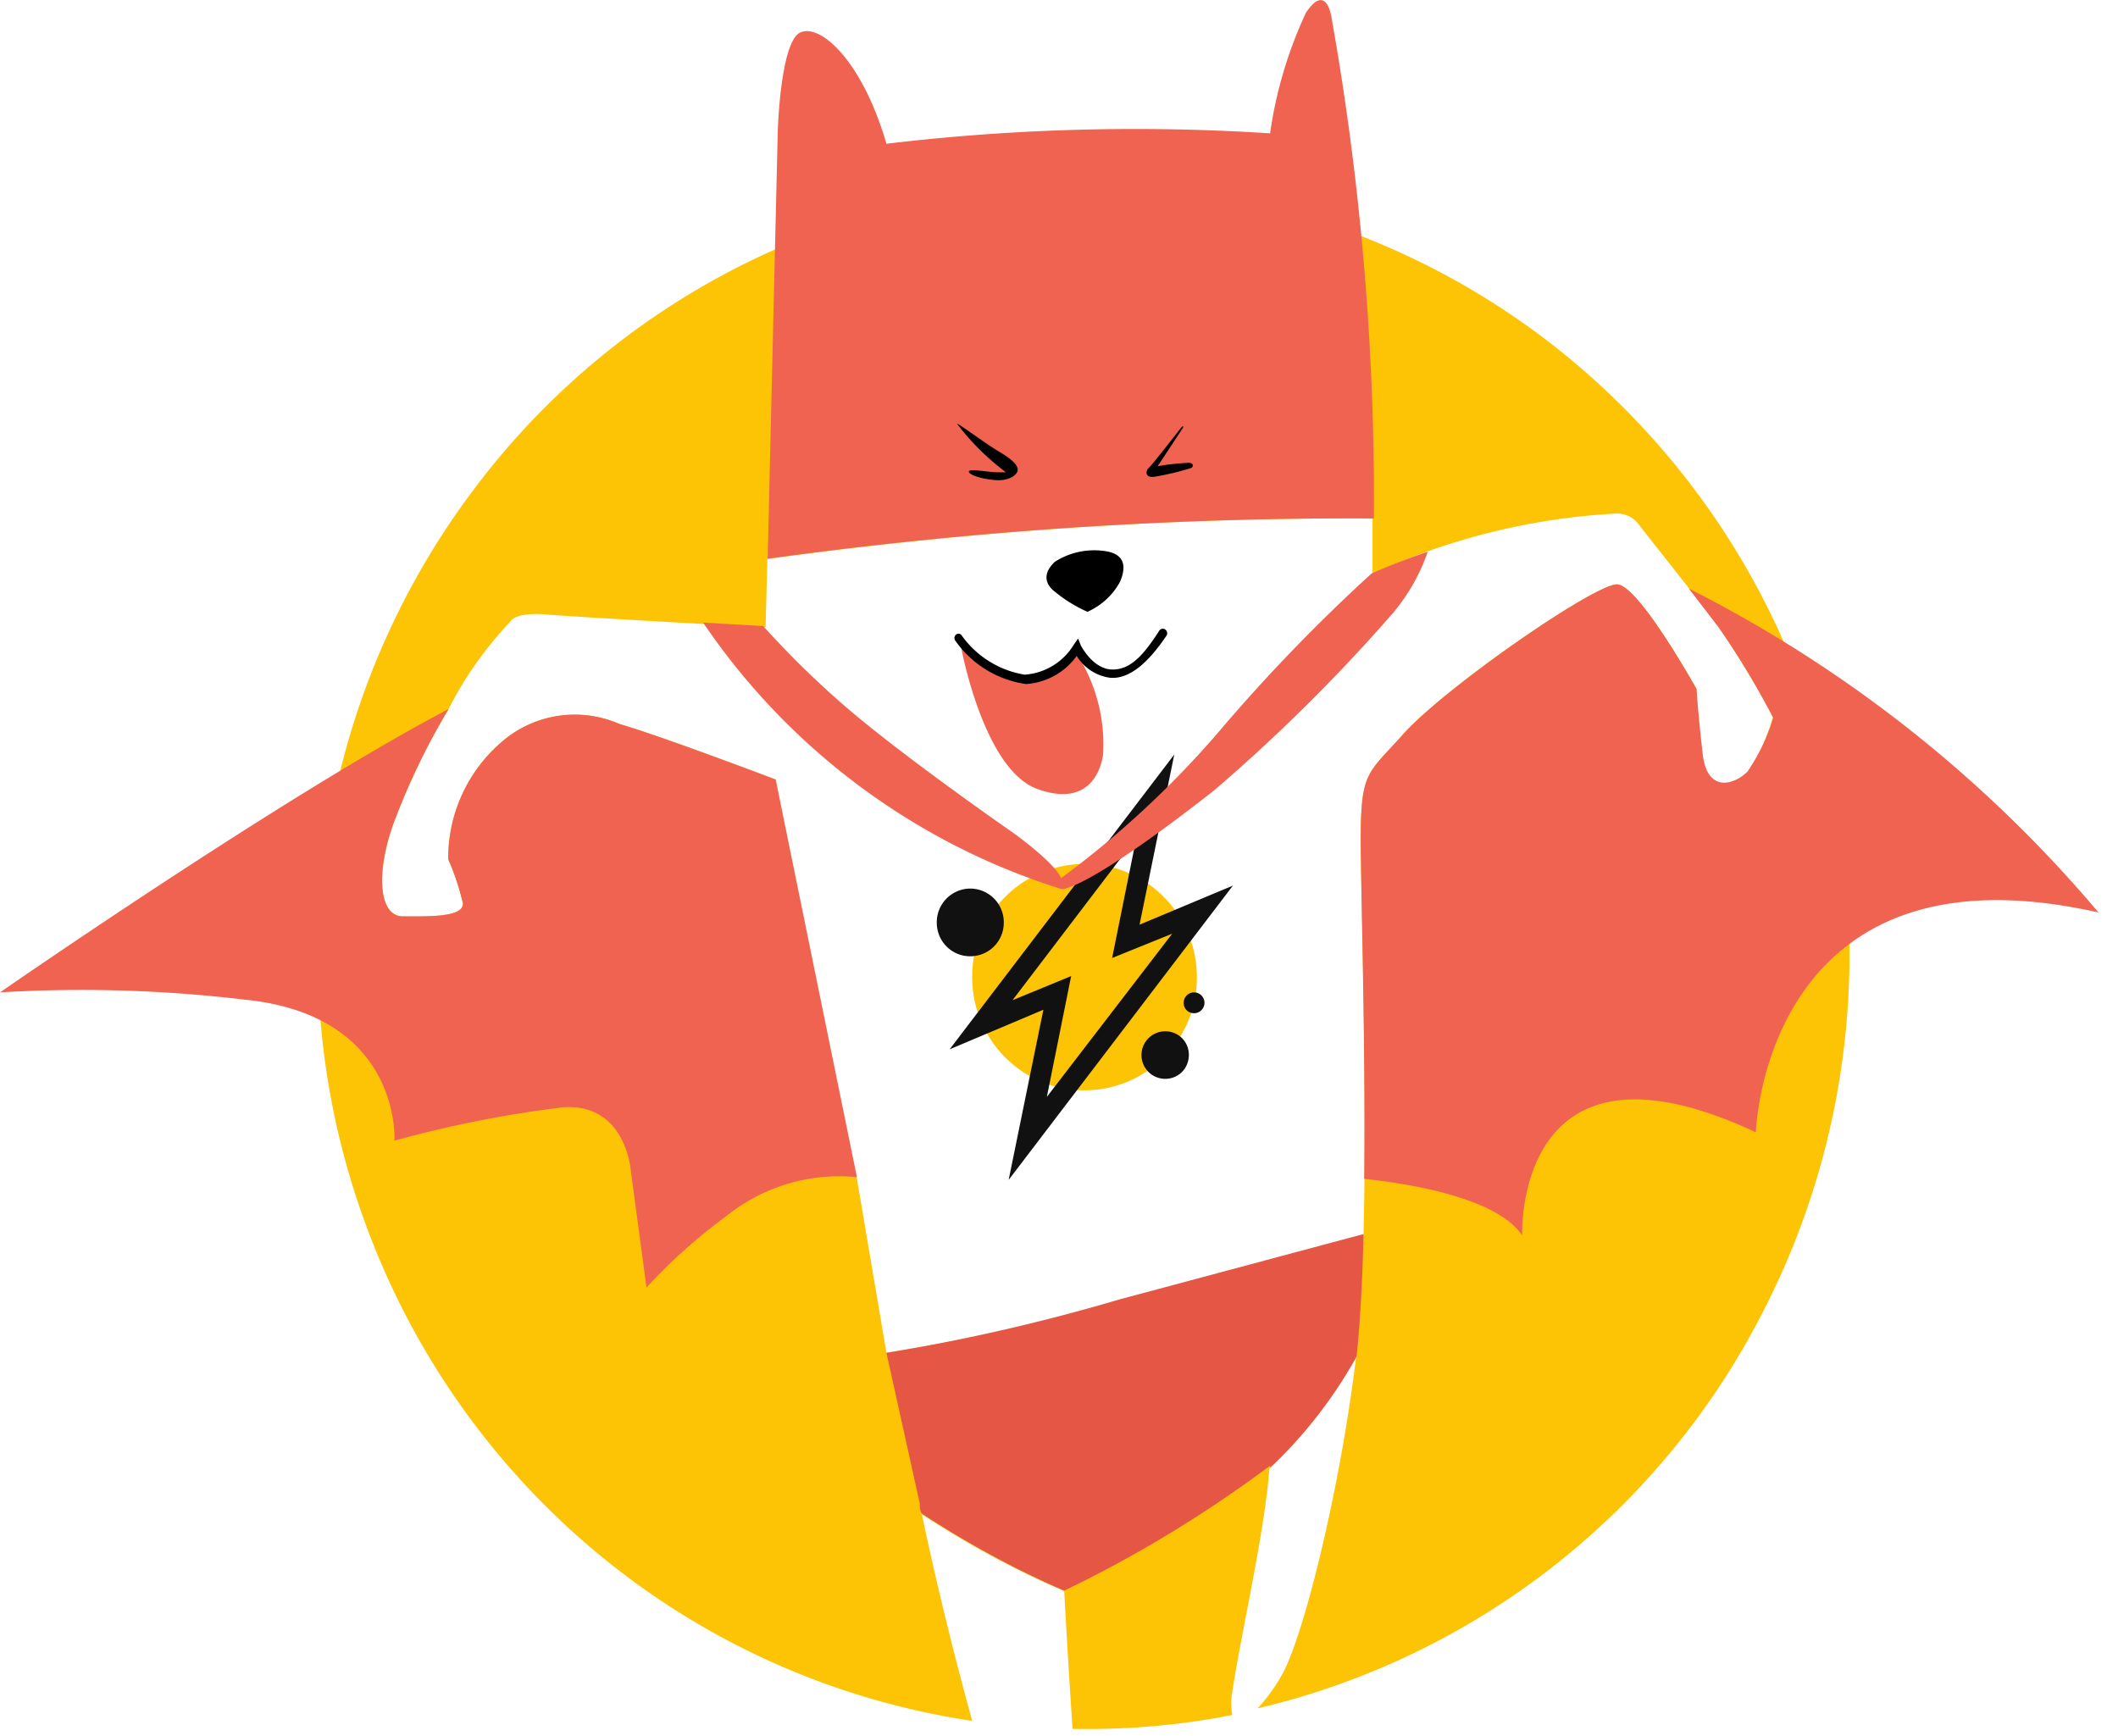 <svg width="61" height="50" viewBox="0 0 61 50" fill="none" xmlns="http://www.w3.org/2000/svg"><path d="M51.58 18.97a22.23 22.23 0 0 0-6.93-9.09 21.96 21.96 0 0 0-30.84 4 22.35 22.35 0 0 0-3.06 21.95 22.24 22.24 0 0 0 6.81 9.19A21.97 21.97 0 0 0 28 49.56c-.5-1.82-1-3.82-1.45-5.95 1.3.85 2.67 1.6 4.1 2.21 0 0 .1 1.88.24 3.97 1.54.03 3.08-.1 4.6-.4a1.87 1.87 0 0 1 0-.66c.24-1.63.93-4.56 1.07-6.44 1-.94 1.83-2.03 2.5-3.23l-.05.39c-.48 3.7-1.47 7.65-2.07 8.75-.2.36-.44.7-.72 1a22 22 0 0 0 14.61-11.53 22.43 22.43 0 0 0 .75-18.7Zm-1.26 3.3c-.38.37-1.17.62-1.3-.5-.13-1.14-.16-1.93-.16-1.93s-1.66-2.98-2.28-3.01c-.62-.04-5.03 3.01-6.19 4.34-1 1.12-1.2 1.04-1.2 3.02 0 1.48.19 7.1.08 11.39l-7.02 1.88a54.7 54.7 0 0 1-6.72 1.5l-.86-5.07h-.12l-2.21-11.44s-3.29-1.25-4.5-1.6a3.21 3.21 0 0 0-3.44.56 4.4 4.4 0 0 0-1.49 3.34c.18.4.32.83.42 1.26.04.42-1.04.38-1.73.38s-.79-1.26-.25-2.72c.43-1.13.95-2.22 1.57-3.25.47-.93 1.07-1.77 1.78-2.52 0 0 .12-.29 1.08-.2.96.08 6.27.37 6.27.37l.05-1.97c5.77-.8 11.6-1.2 17.43-1.17v1.6c2.2-1.02 4.59-1.61 7.01-1.74a.78.78 0 0 1 .67.33c.29.38 2.07 2.61 2.28 2.93.58.84 1.1 1.7 1.57 2.6a5.44 5.44 0 0 1-.74 1.6v.02Z" fill="#FDC305"/><path d="m48.64 16.95.86 1.12c.58.83 1.1 1.7 1.57 2.6a5.44 5.44 0 0 1-.74 1.55c-.38.38-1.16.63-1.29-.5-.13-1.13-.18-1.88-.18-1.88s-1.66-2.98-2.28-3.01c-.62-.04-5.02 3.01-6.19 4.34-1 1.12-1.2 1.04-1.2 3.02 0 1.3.14 5.78.1 9.76 1.57.17 3.86.6 4.55 1.63 0 0-.25-6.24 6.73-2.97 0 0 .24-8.51 9.87-6.33a37.71 37.71 0 0 0-11.8-9.33ZM39.57 14.93c.03-4.81-.37-9.62-1.21-14.36 0 0-.13-1.13-.75-.2-.51 1.1-.86 2.26-1.03 3.47a60.54 60.54 0 0 0-11.05.3c-.7-2.4-1.91-3.48-2.49-3.2-.57.29-.64 2.85-.64 2.85l-.29 12.3c5.79-.8 11.62-1.19 17.46-1.16Z" fill="#F06351"/><path d="M39.07 39.06c.1-.93.17-2.16.2-3.52l-7.02 1.88c-2.2.65-4.45 1.17-6.72 1.54l.96 4.34c0 .1 0 .2.06.29 1.3.85 2.67 1.6 4.1 2.22 2.08-1 4.07-2.21 5.93-3.6v.06a13.2 13.2 0 0 0 2.49-3.2Z" fill="#E55645"/><path d="M27.57 12.21c-.05-.08.86.6 1.21.8.35.21.53.37.53.52 0 .14-.23.3-.54.3-.3 0-.8-.11-.86-.23-.07-.13.52 0 .81 0h.25c-.53-.4-1-.86-1.4-1.39ZM34.03 12.3s-.87 1.12-.94 1.17c-.08.06-.15.3.16.26.36-.06.7-.14 1.05-.25.1-.05.06-.17-.1-.15-.17.01-.59.04-.86.1l.73-1.11s.03-.1-.04-.01ZM31.32 17.62c.4-.18.73-.48.94-.87.24-.57 0-.8-.38-.87a2.1 2.1 0 0 0-1.5.3c-.34.32-.3.63 0 .86.28.23.6.43.94.58Z" fill="#000"/><path d="M31.01 18.71a1.48 1.48 0 0 1-1.26.85c-.47.05-.94-.09-1.32-.38-.18-.1-.33-.23-.46-.39a.86.86 0 0 0-.3-.22c-.01 0 .64 3.58 2.2 4.15 1.57.57 1.86-.66 1.9-1 .06-.98-.19-1.96-.7-2.8 0-.27-.02-.1-.06-.2Z" fill="#F06351"/><path d="M29.55 19.7a3 3 0 0 1-2.03-1.24.13.13 0 0 1 0-.17.12.12 0 0 1 .09-.04.12.12 0 0 1 .08.04 2.78 2.78 0 0 0 1.82 1.14 1.8 1.8 0 0 0 1.42-.87l.12-.17.08.2s.33.65.86.69c.54.03.92-.37 1.4-1.12a.12.12 0 0 1 .17-.03.13.13 0 0 1 .04.17c-.57.85-1.11 1.26-1.62 1.22a1.33 1.33 0 0 1-.97-.63 1.95 1.95 0 0 1-1.46.81Z" fill="#000"/><path d="M31.24 31.4a3.24 3.24 0 0 0 3.23-3.26c0-1.8-1.45-3.26-3.23-3.26A3.24 3.24 0 0 0 28 28.14c0 1.8 1.44 3.26 3.23 3.26Z" fill="#FDC305"/><path d="m35.52 25.5-2.7 1.13 1-4.9-6.47 8.49 2.7-1.14-1 4.9 6.47-8.49Zm-6.37 3.32 3.58-4.7-.7 3.47 1.73-.7-3.61 4.7.7-3.48-1.7.7ZM27.94 27.54c.54 0 .97-.43.97-.97a.97.97 0 0 0-.97-.98.97.97 0 0 0-.96.98c0 .54.43.97.96.97ZM33.56 31.07c.38 0 .68-.3.68-.69 0-.38-.3-.68-.68-.68a.68.68 0 0 0 0 1.37ZM34.39 29.18a.3.3 0 0 0 .3-.3.3.3 0 0 0-.3-.3.3.3 0 0 0-.3.3c0 .17.13.3.3.3Z" fill="#111"/><path d="M39.52 16.5a49.73 49.73 0 0 0-4.38 4.53 27.56 27.56 0 0 1-4.58 4.26c-.19-.46-1.4-1.32-1.4-1.32s-2.7-1.87-4.48-3.34c-.96-.8-1.86-1.67-2.7-2.6l-1.73-.1a19.5 19.5 0 0 0 10.34 7.68c.74-.12 2.82-1.62 4.38-2.85a49.89 49.89 0 0 0 5.17-5.13c.43-.52.76-1.1.98-1.74-.98.33-1.6.62-1.6.62ZM22.34 22.45s-3.29-1.25-4.5-1.6a3.21 3.21 0 0 0-3.44.56 4.4 4.4 0 0 0-1.49 3.34c.18.4.32.83.42 1.26.04.42-1.04.38-1.73.38s-.79-1.26-.25-2.72a19.9 19.9 0 0 1 1.57-3.25C8.22 22.88 0 28.58 0 28.58c2.35-.14 4.71-.07 7.06.21 4.52.46 4.3 4.06 4.3 4.06 1.6-.44 3.21-.76 4.85-.96 1.83-.13 1.96 1.84 1.96 1.84l.45 3.35a15.8 15.8 0 0 1 2.29-2.05 5.19 5.19 0 0 1 3.77-1.13l-2.34-11.45Z" fill="#F06351"/></svg>